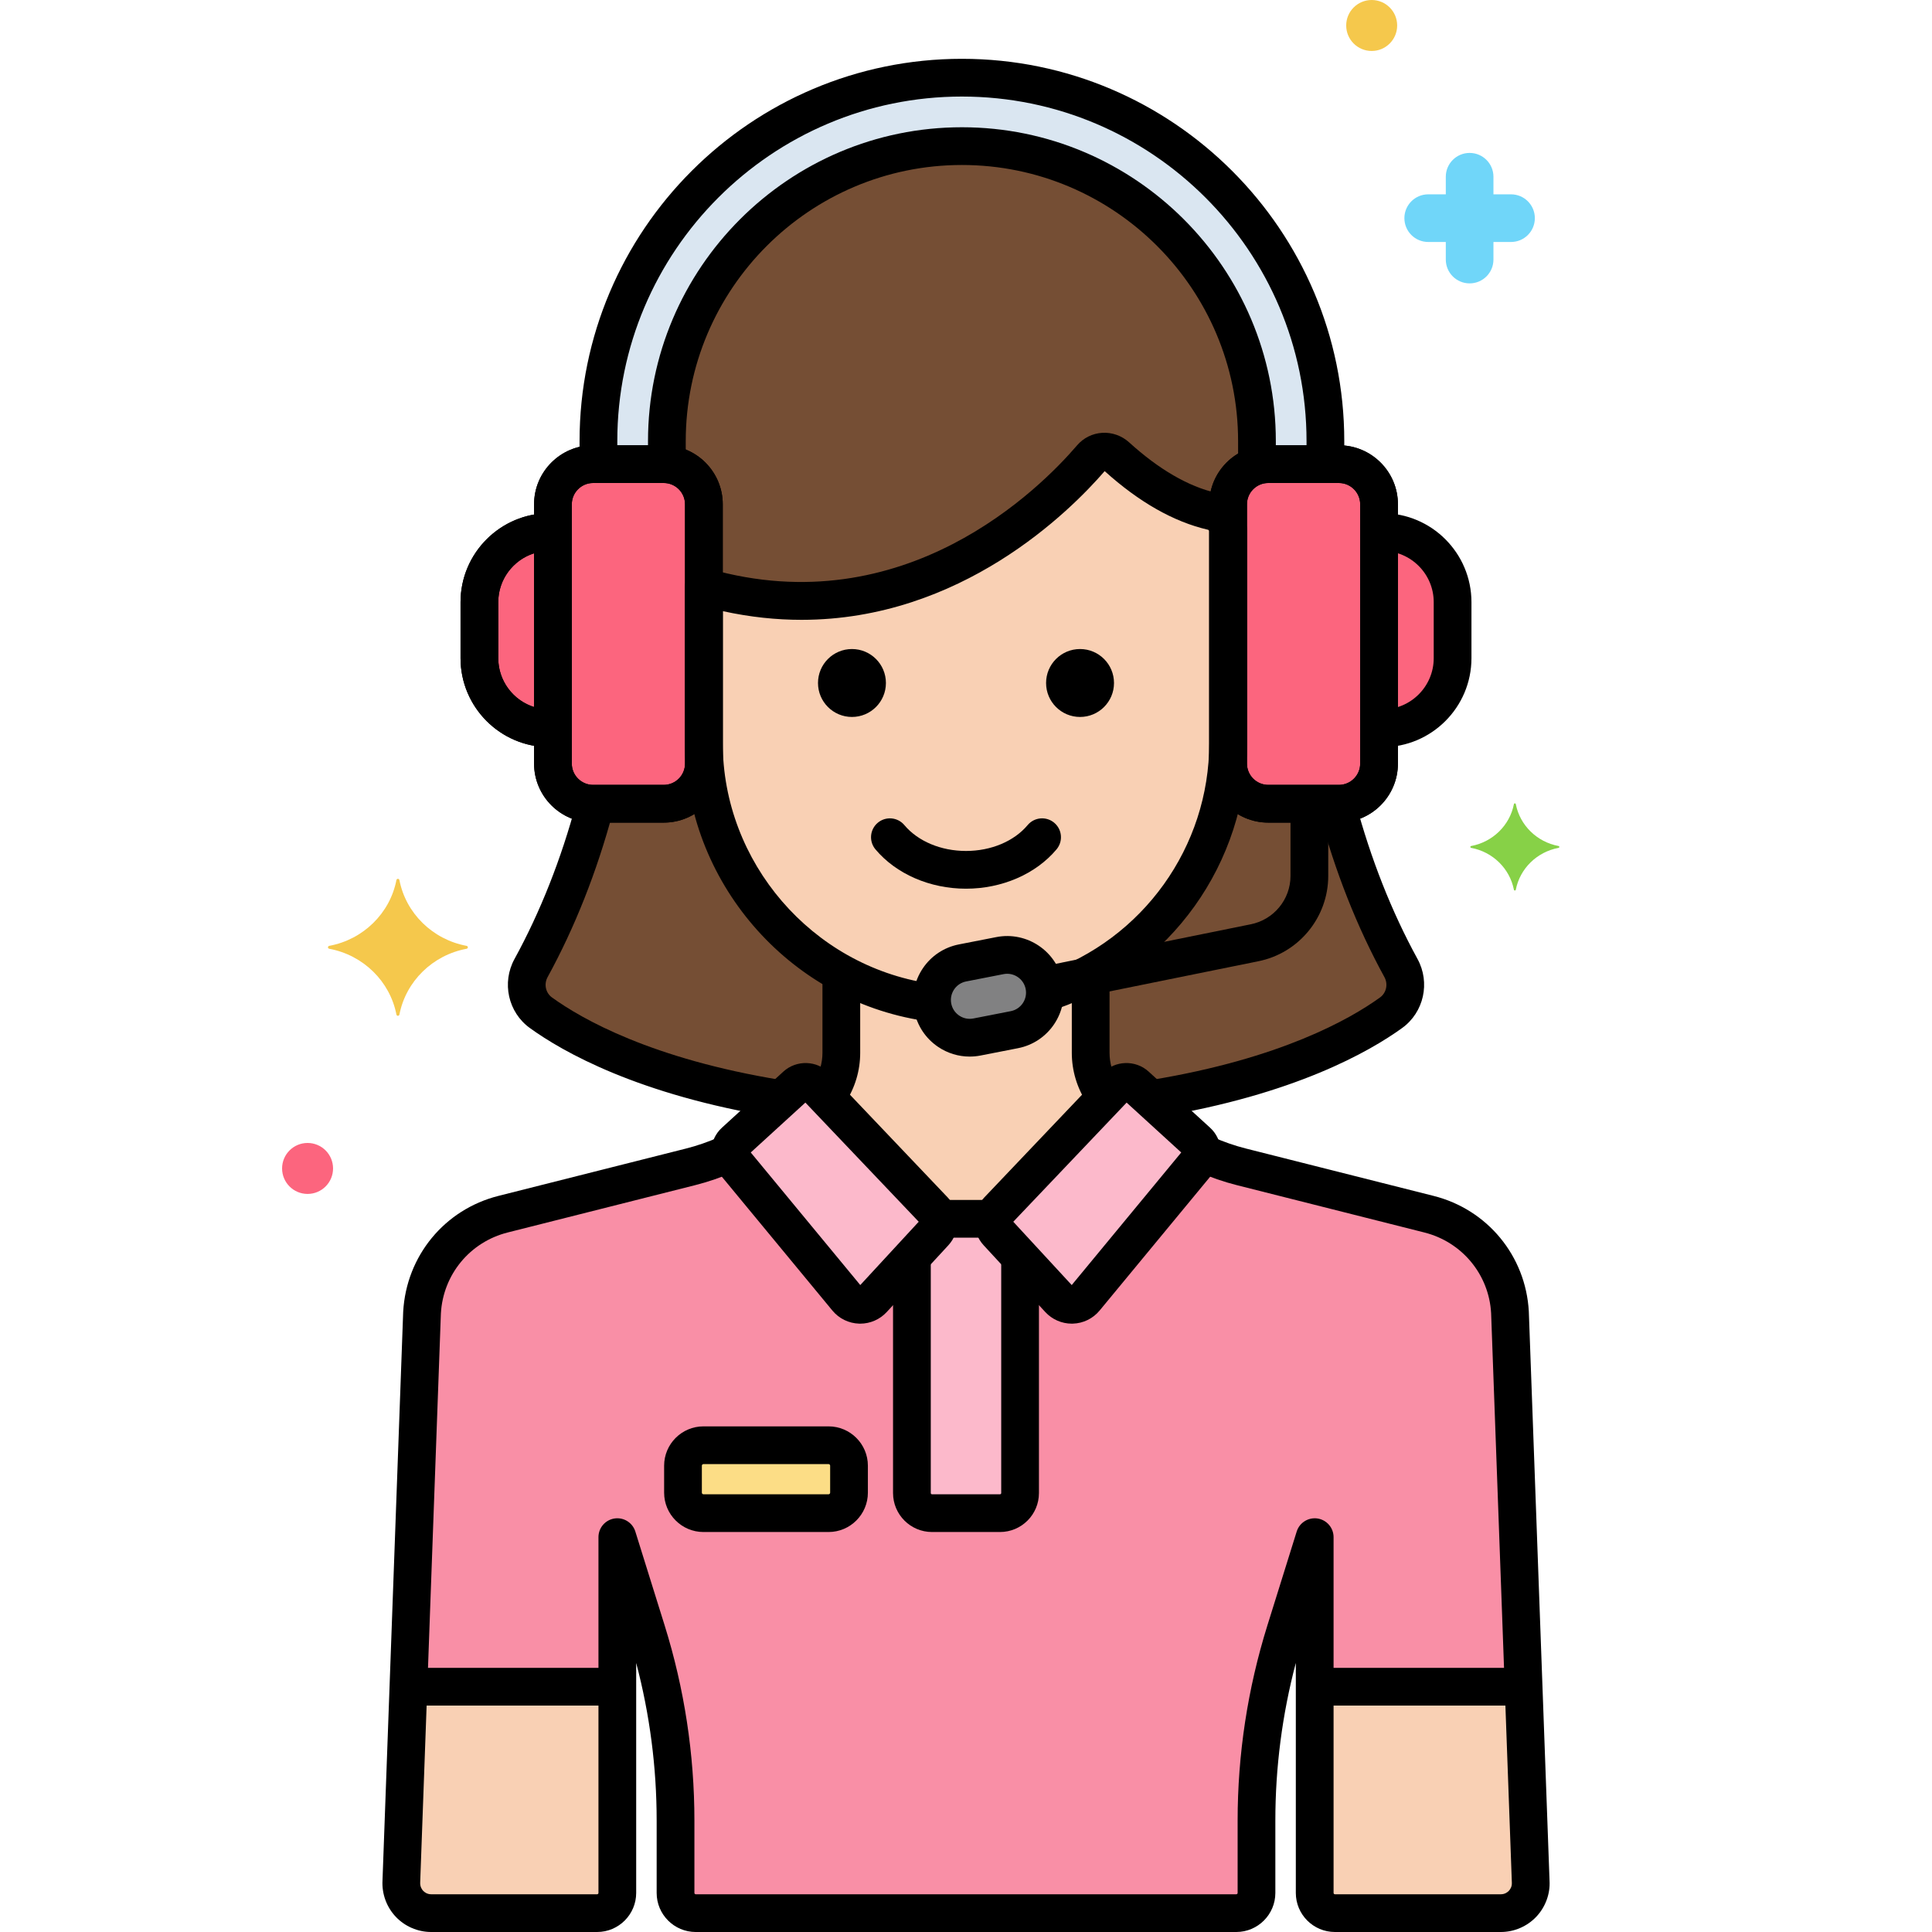 <?xml version="1.0" encoding="utf-8"?>
<!-- Generator: Adobe Illustrator 24.0.0, SVG Export Plug-In . SVG Version: 6.00 Build 0)  -->
<svg version="1.1" xmlns="http://www.w3.org/2000/svg" xmlns:xlink="http://www.w3.org/1999/xlink" x="0px" y="0px"
	 viewBox="0 0 256 256" style="enable-background:new 0 0 256 256;" xml:space="preserve">
<style type="text/css">
	.st0{fill:#3A70BF;}
	.st1{fill:#EDF4FC;}
	.st2{fill:#C7D7E5;}
	.st3{fill:#F9D0B4;}
	.st4{fill:#5B5D60;}
	.st5{fill:#5290DB;}
	.st6{fill:#70D6F9;}
	.st7{fill:#F5C84C;}
	.st8{fill:#FC657E;}
	.st9{fill:#87D147;}
	.st10{fill:#FCDD86;}
	.st11{fill:#9BE5F9;}
	.st12{fill:#B2E26D;}
	.st13{fill:#754E34;}
	.st14{fill:#FCA265;}
	.st15{fill:#818182;}
	.st16{fill:#F94EED;}
	.st17{fill:#FFC197;}
	.st18{fill:#3CAADC;}
	.st19{fill:#DAE6F1;}
	.st20{fill:#57AF12;}
	.st21{fill:#EF4460;}
	.st22{fill:#FFF0CA;}
	.st23{fill:#F98FA6;}
	.st24{fill:#EDB311;}
	.st25{fill:#FC8C48;}
	.st26{fill:#FCB9CB;}
	.st27{fill:#96BC71;}
	.st28{fill:#78A352;}
	.st29{fill:#B8DD90;}
	.st30{fill:#6FAFEF;}
	.st31{fill:#29589F;}
	.st32{fill:#414344;}
	.st33{fill:#9B6B4B;}
	.st34{fill:#73B1EF;}
</style>
<g id="Layer_1">
</g>
<g id="Layer_2">
</g>
<g id="Layer_3">
</g>
<g id="Layer_4">
</g>
<g id="Layer_5">
</g>
<g id="Layer_6">
</g>
<g id="Layer_7">
</g>
<g id="Layer_8">
</g>
<g id="Layer_9">
</g>
<g id="Layer_10">
</g>
<g id="Layer_11">
</g>
<g id="Layer_12">
</g>
<g id="Layer_13">
</g>
<g id="Layer_14">
</g>
<g id="Layer_15">
</g>
<g id="Layer_16">
</g>
<g id="Layer_17">
</g>
<g id="Layer_18">
</g>
<g id="Layer_19">
</g>
<g id="Layer_20">
</g>
<g id="Layer_21">
</g>
<g id="Layer_22">
</g>
<g id="Layer_23">
</g>
<g id="Layer_24">
</g>
<g id="Layer_25">
</g>
<g id="Layer_26">
</g>
<g id="Layer_27">
</g>
<g id="Layer_28">
</g>
<g id="Layer_29">
</g>
<g id="Layer_30">
</g>
<g id="Layer_31">
</g>
<g id="Layer_32">
	<g>
		<g>
			<g>
				<path class="st13" d="M185.633,128.268c-4.058-7.404-6.753-14.97-8.55-21.768h-9.032c-2.925,0-5.319-2.394-5.319-5.319v-2.726
					c0,13.133-7.387,24.624-18.212,30.524v10.533c0,2.163,0.742,4.201,2.012,5.853l1.364-1.434c0.702-0.739,1.866-0.779,2.619-0.092
					l1.974,1.803c17.587-2.815,27.339-8.197,31.841-11.451C186.205,132.834,186.745,130.297,185.633,128.268z"/>
			</g>
		</g>
		<g>
			<g>
				<path class="st13" d="M105.486,143.838c0.753-0.687,1.917-0.646,2.619,0.092l1.364,1.434c1.27-1.652,2.012-3.689,2.012-5.853
					v-10.533c-10.824-5.9-18.212-17.391-18.212-30.524v2.726c0,2.925-2.393,5.319-5.319,5.319h-9.032
					c-1.797,6.798-4.492,14.364-8.55,21.768c-1.112,2.029-0.572,4.566,1.303,5.922c4.501,3.255,14.253,8.636,31.841,11.451
					L105.486,143.838z"/>
			</g>
		</g>
		<g>
			<g>
				<path class="st3" d="M160.595,67.75c-3.514-0.814-7.782-2.85-12.673-7.294c-0.967-0.879-2.459-0.807-3.31,0.186
					c-5.29,6.174-24.047,24.906-51.344,17.13v20.684c0,17.591,13.257,32.226,30.272,34.433c-0.197-2.498,1.481-4.803,3.999-5.295
					l4.956-0.97c2.711-0.53,5.337,1.236,5.867,3.947c0.065,0.334,0.095,0.667,0.093,0.995c14.034-4.464,24.277-17.647,24.277-33.11
					v-28.06C162.732,69.12,161.838,68.038,160.595,67.75z"/>
			</g>
		</g>
		<g>
			<g>
				<path class="st3" d="M87.949,61.5h-9.362c-2.925,0-5.319,2.394-5.319,5.319v34.362c0,2.925,2.393,5.319,5.319,5.319h9.362
					c2.925,0,5.319-2.394,5.319-5.319V66.819C93.268,63.894,90.875,61.5,87.949,61.5z"/>
			</g>
		</g>
		<g>
			<g>
				<path class="st3" d="M73.268,70.5h-0.457c-5.108,0-9.287,4.179-9.287,9.287v7.426c0,5.108,4.179,9.287,9.287,9.287h0.457V70.5z"
					/>
			</g>
		</g>
		<g>
			<g>
				<path class="st3" d="M177.413,61.5h-9.362c-2.925,0-5.319,2.394-5.319,5.319v34.362c0,2.925,2.393,5.319,5.319,5.319h9.362
					c2.925,0,5.319-2.394,5.319-5.319V66.819C182.732,63.894,180.338,61.5,177.413,61.5z"/>
			</g>
		</g>
		<g>
			<g>
				<path class="st8" d="M182.732,70.5h0.457c5.108,0,9.287,4.179,9.287,9.287v7.426c0,5.108-4.179,9.287-9.287,9.287h-0.457V70.5z"
					/>
			</g>
		</g>
		<g>
			<g>
				<path class="st19" d="M166.554,61.742c0.478-0.142,0.974-0.242,1.497-0.242h7.572v-3.043c0-26.558-21.606-48.164-48.164-48.164
					S79.295,31.899,79.295,58.457V61.5h8.655c0.142,0,0.276,0.031,0.415,0.042v-3.085c0-21.557,17.538-39.095,39.095-39.095
					s39.095,17.538,39.095,39.095V61.742z"/>
			</g>
		</g>
		<g>
			<g>
				<path class="st8" d="M87.949,61.5h-9.362c-2.925,0-5.319,2.394-5.319,5.319v34.362c0,2.925,2.393,5.319,5.319,5.319h9.362
					c2.925,0,5.319-2.394,5.319-5.319V66.819C93.268,63.894,90.875,61.5,87.949,61.5z"/>
			</g>
		</g>
		<g>
			<g>
				<path class="st8" d="M73.268,70.5h-0.457c-5.108,0-9.287,4.179-9.287,9.287v7.426c0,5.108,4.179,9.287,9.287,9.287h0.457V70.5z"
					/>
			</g>
		</g>
		<g>
			<g>
				<path class="st8" d="M177.413,61.5h-9.362c-2.925,0-5.319,2.394-5.319,5.319v34.362c0,2.925,2.393,5.319,5.319,5.319h9.362
					c2.925,0,5.319-2.394,5.319-5.319V66.819C182.732,63.894,180.338,61.5,177.413,61.5z"/>
			</g>
		</g>
		<g>
			<g>
				<g>
					<path class="st13" d="M127.459,19.362c-21.557,0-39.095,17.538-39.095,39.095v3.085c2.73,0.217,4.904,2.493,4.904,5.277v10.953
						c27.298,7.776,46.055-10.956,51.344-17.13c0.85-0.993,2.342-1.065,3.31-0.186c4.892,4.445,9.159,6.48,12.673,7.294
						c1.243,0.288,2.136,1.37,2.136,2.646v-3.577c0-2.403,1.625-4.423,3.822-5.077l0,0v-3.285
						C166.554,36.9,149.016,19.362,127.459,19.362z"/>
				</g>
			</g>
		</g>
		<g>
			<g>
				<path class="st26" d="M158.648,151.265l-8.134-7.427c-0.753-0.687-1.917-0.646-2.619,0.092l-15.687,16.491
					c-0.77,0.81-0.78,2.078-0.022,2.899l8.157,8.837c0.936,1.014,2.552,0.97,3.431-0.094l15.054-18.223
					C159.465,153.071,159.385,151.938,158.648,151.265z"/>
			</g>
		</g>
		<g>
			<g>
				<path class="st26" d="M97.352,151.265l8.134-7.427c0.753-0.687,1.917-0.646,2.619,0.092l15.687,16.491
					c0.77,0.81,0.78,2.078,0.022,2.899l-8.157,8.837c-0.936,1.014-2.552,0.97-3.431-0.094L97.171,153.84
					C96.535,153.071,96.615,151.938,97.352,151.265z"/>
			</g>
		</g>
		<g>
			<g>
				<path class="st23" d="M200.078,173.902c-0.347-6.223-4.699-11.497-10.743-13.019l-24.833-6.269
					c-1.806-0.455-3.562-1.084-5.253-1.861c-0.022,0.385-0.155,0.767-0.419,1.086l-15.054,18.224
					c-0.879,1.064-2.495,1.109-3.431,0.094l-8.157-8.837c-0.468-0.508-0.642-1.186-0.526-1.821h-7.323
					c0.116,0.635-0.057,1.313-0.526,1.821l-8.157,8.837c-0.936,1.014-2.552,0.97-3.431-0.094L97.171,153.84
					c-0.264-0.319-0.397-0.701-0.419-1.086c-1.691,0.777-3.447,1.407-5.253,1.861l-24.833,6.269
					c-6.044,1.521-10.396,6.796-10.743,13.019l-2.744,75.418c-0.127,2.269,1.68,4.179,3.953,4.179h21.99
					c1.478,0,2.677-1.198,2.677-2.677v-47.143l3.883,12.439c2.539,8.133,3.83,16.604,3.83,25.124v9.58
					c0,1.478,1.198,2.677,2.677,2.677h30.345h10.936h30.345c1.478,0,2.677-1.198,2.677-2.677v-9.58c0-8.52,1.291-16.991,3.83-25.124
					l3.883-12.439v47.143c0,1.478,1.198,2.677,2.677,2.677h21.99c2.273,0,4.079-1.91,3.953-4.179L200.078,173.902z"/>
			</g>
		</g>
		<g>
			<g>
				<path class="st3" d="M124.339,161.5h7.323c0.072-0.393,0.253-0.769,0.547-1.078l14.317-15.051
					c-1.267-1.655-2.005-3.696-2.005-5.86v-10.533c-1.92,1.047-3.951,1.911-6.066,2.583c-0.012,2.332-1.662,4.41-4.039,4.875
					l-4.956,0.97c-2.792,0.547-5.665-1.358-5.919-4.508c-4.313-0.559-8.386-1.916-12.061-3.919v10.533
					c0,2.163-0.738,4.205-2.005,5.86l14.317,15.051C124.086,160.731,124.267,161.107,124.339,161.5z"/>
			</g>
		</g>
		<g>
			<g>
				<path class="st26" d="M135.167,197.837v-31.288l-2.98-3.228c-0.468-0.508-0.642-1.186-0.526-1.821h-7.323
					c0.116,0.635-0.057,1.313-0.526,1.821l-2.98,3.228v31.288c0,1.471,1.192,2.663,2.663,2.663h9.007
					C133.974,200.5,135.167,199.308,135.167,197.837z"/>
			</g>
		</g>
		<g>
			<g>
				<path class="st10" d="M109.788,191.5H93.212c-1.498,0-2.712,1.214-2.712,2.712v3.575c0,1.498,1.214,2.712,2.712,2.712h16.575
					c1.498,0,2.712-1.214,2.712-2.712v-3.575C112.5,192.714,111.286,191.5,109.788,191.5z"/>
			</g>
		</g>
		<g>
			<g>
				<g>
					<path class="st3" d="M174.203,250.823c0,1.478,1.198,2.677,2.677,2.677h21.99c2.273,0,4.079-1.91,3.953-4.179l-0.94-25.821
						h-27.68V250.823z"/>
				</g>
			</g>
			<g>
				<g>
					<path class="st3" d="M57.131,253.5h21.99c1.478,0,2.677-1.198,2.677-2.677V223.5h-27.68l-0.94,25.821
						C53.051,251.59,54.858,253.5,57.131,253.5z"/>
				</g>
			</g>
		</g>
		<g>
			<g>
				<g>
					<path class="st15" d="M123.593,133.46c-0.53-2.71,1.236-5.336,3.946-5.867l4.956-0.97c2.711-0.53,5.337,1.236,5.867,3.947
						c0.53,2.71-1.236,5.336-3.946,5.867l-4.956,0.97C126.74,137.939,124.122,136.16,123.593,133.46z"/>
				</g>
			</g>
		</g>
		<g>
			<g>
				<path d="M153.007,148.057c-1.203,0-2.263-0.87-2.464-2.095c-0.224-1.362,0.699-2.648,2.062-2.872
					c17.058-2.804,26.281-8.049,30.26-10.926c0.838-0.606,1.085-1.764,0.576-2.694c-3.617-6.6-6.533-13.973-8.665-21.917
					c-0.358-1.333,0.433-2.705,1.767-3.063c1.333-0.356,2.705,0.433,3.063,1.767c2.029,7.558,4.794,14.559,8.22,20.809
					c1.718,3.136,0.846,7.069-2.031,9.149c-4.336,3.135-14.309,8.837-32.379,11.808
					C153.278,148.046,153.142,148.057,153.007,148.057z"/>
			</g>
		</g>
		<g>
			<g>
				<path d="M103.105,148.075c-0.134,0-0.27-0.011-0.406-0.033c-18.138-2.964-28.143-8.682-32.493-11.826
					c-2.876-2.08-3.75-6.014-2.03-9.149c3.418-6.237,6.18-13.223,8.208-20.765c0.359-1.333,1.729-2.124,3.063-1.765
					c1.333,0.358,2.124,1.73,1.765,3.063c-2.131,7.926-5.042,15.284-8.651,21.87c-0.51,0.93-0.263,2.088,0.575,2.694
					c3.992,2.886,13.246,8.145,30.37,10.943c1.362,0.223,2.287,1.508,2.064,2.871C105.369,147.204,104.308,148.075,103.105,148.075z
					"/>
			</g>
		</g>
		<g>
			<g>
				<path d="M128,117.757c-4.776,0-9.262-1.95-11.999-5.215c-0.887-1.058-0.748-2.635,0.31-3.522c1.06-0.887,2.636-0.747,3.522,0.31
					c1.798,2.146,4.852,3.427,8.167,3.427s6.369-1.281,8.167-3.427c0.887-1.058,2.464-1.198,3.522-0.31
					c1.058,0.887,1.197,2.464,0.31,3.522C137.262,115.808,132.776,117.757,128,117.757z"/>
			</g>
		</g>
		<g>
			<g>
				<circle cx="143.111" cy="90.5" r="4.5"/>
			</g>
		</g>
		<g>
			<g>
				<circle cx="112.889" cy="90.5" r="4.5"/>
			</g>
		</g>
		<g>
			<g>
				<path d="M122.796,135.284c-0.125,0-0.251-0.01-0.379-0.029c-18.043-2.744-31.649-18.564-31.649-36.8V77.771
					c0-0.784,0.368-1.523,0.994-1.995c0.626-0.473,1.438-0.624,2.191-0.409c25.92,7.385,43.875-10.649,48.761-16.352
					c0.849-0.991,2.033-1.581,3.333-1.663c1.293-0.081,2.591,0.376,3.556,1.253c3.952,3.59,7.84,5.848,11.557,6.709
					c2.397,0.556,4.072,2.645,4.072,5.082v28.06c0,15.887-10.131,30.042-25.209,35.225c-1.306,0.448-2.729-0.247-3.177-1.552
					c-0.449-1.306,0.246-2.728,1.552-3.177c13.06-4.488,21.834-16.744,21.834-30.496v-28.06c0-0.113-0.101-0.188-0.201-0.21
					c-4.515-1.046-9.109-3.657-13.656-7.759c-4.63,5.357-19.026,19.704-40.159,19.705c-3.32,0-6.807-0.354-10.448-1.153v17.477
					c0,15.786,11.78,29.481,27.401,31.856c1.365,0.208,2.303,1.482,2.096,2.848C125.077,134.397,124.011,135.284,122.796,135.284z"
					/>
			</g>
		</g>
		<g>
			<g>
				<path d="M87.949,109h-9.362c-4.312,0-7.819-3.507-7.819-7.819V66.819c0-4.312,3.507-7.819,7.819-7.819h9.362
					c4.312,0,7.819,3.507,7.819,7.819v34.362C95.768,105.493,92.261,109,87.949,109z M78.587,64c-1.554,0-2.819,1.265-2.819,2.819
					v34.362c0,1.554,1.265,2.819,2.819,2.819h9.362c1.554,0,2.819-1.265,2.819-2.819V66.819c0-1.554-1.265-2.819-2.819-2.819H78.587
					z"/>
			</g>
		</g>
		<g>
			<g>
				<path d="M73.268,99h-0.457c-6.5,0-11.787-5.288-11.787-11.787v-7.426c0-6.5,5.288-11.787,11.787-11.787h0.457
					c1.381,0,2.5,1.119,2.5,2.5v26C75.768,97.881,74.649,99,73.268,99z M70.768,73.314c-2.747,0.869-4.744,3.442-4.744,6.473v7.426
					c0,3.031,1.997,5.604,4.744,6.473V73.314z"/>
			</g>
		</g>
		<g>
			<g>
				<path d="M177.413,109h-9.362c-4.312,0-7.819-3.507-7.819-7.819V66.819c0-4.312,3.507-7.819,7.819-7.819h9.362
					c4.312,0,7.819,3.507,7.819,7.819v34.362C185.231,105.493,181.724,109,177.413,109z M168.05,64
					c-1.554,0-2.819,1.265-2.819,2.819v34.362c0,1.554,1.265,2.819,2.819,2.819h9.362c1.554,0,2.819-1.265,2.819-2.819V66.819
					c0-1.554-1.265-2.819-2.819-2.819H168.05z"/>
			</g>
		</g>
		<g>
			<g>
				<path d="M183.188,99c-1.381,0-2.5-1.119-2.5-2.5s1.119-2.5,2.5-2.5c3.742,0,6.787-3.045,6.787-6.787v-7.426
					c0-3.742-3.045-6.787-6.787-6.787c-1.381,0-2.5-1.119-2.5-2.5s1.119-2.5,2.5-2.5c6.5,0,11.787,5.288,11.787,11.787v7.426
					C194.976,93.712,189.688,99,183.188,99z"/>
			</g>
		</g>
		<g>
			<g>
				<path d="M166.554,63.344c-1.381,0-2.5-1.119-2.5-2.5v-2.387c0-20.178-16.417-36.595-36.595-36.595S90.864,38.279,90.864,58.457
					v2.084c0,1.381-1.119,2.5-2.5,2.5s-2.5-1.119-2.5-2.5v-2.084c0-22.936,18.659-41.595,41.595-41.595s41.595,18.659,41.595,41.595
					v2.387C169.054,62.225,167.935,63.344,166.554,63.344z"/>
			</g>
		</g>
		<g>
			<g>
				<path d="M175.623,63.031c-1.381,0-2.5-1.119-2.5-2.5v-2.074c0-25.179-20.485-45.664-45.664-45.664S81.795,33.278,81.795,58.457
					V60.5c0,1.381-1.119,2.5-2.5,2.5s-2.5-1.119-2.5-2.5v-2.043c0-27.936,22.728-50.664,50.664-50.664s50.664,22.728,50.664,50.664
					v2.074C178.123,61.912,177.004,63.031,175.623,63.031z"/>
			</g>
		</g>
		<g>
			<g>
				<path d="M87.949,109h-9.362c-4.312,0-7.819-3.507-7.819-7.819V66.819c0-4.312,3.507-7.819,7.819-7.819h9.362
					c4.312,0,7.819,3.507,7.819,7.819v34.362C95.768,105.493,92.261,109,87.949,109z M78.587,64c-1.554,0-2.819,1.265-2.819,2.819
					v34.362c0,1.554,1.265,2.819,2.819,2.819h9.362c1.554,0,2.819-1.265,2.819-2.819V66.819c0-1.554-1.265-2.819-2.819-2.819H78.587
					z"/>
			</g>
		</g>
		<g>
			<g>
				<path d="M72.812,99c-6.5,0-11.787-5.288-11.787-11.787v-7.426c0-6.5,5.288-11.787,11.787-11.787c1.381,0,2.5,1.119,2.5,2.5
					s-1.119,2.5-2.5,2.5c-3.742,0-6.787,3.045-6.787,6.787v7.426c0,3.742,3.045,6.787,6.787,6.787c1.381,0,2.5,1.119,2.5,2.5
					S74.192,99,72.812,99z"/>
			</g>
		</g>
		<g>
			<g>
				<path d="M177.413,109h-9.362c-4.312,0-7.819-3.507-7.819-7.819V66.819c0-4.312,3.507-7.819,7.819-7.819h9.362
					c4.312,0,7.819,3.507,7.819,7.819v34.362C185.231,105.493,181.724,109,177.413,109z M168.05,64
					c-1.554,0-2.819,1.265-2.819,2.819v34.362c0,1.554,1.265,2.819,2.819,2.819h9.362c1.554,0,2.819-1.265,2.819-2.819V66.819
					c0-1.554-1.265-2.819-2.819-2.819H168.05z"/>
			</g>
		</g>
		<g>
			<g>
				<path d="M138.73,132.999c-1.165,0-2.207-0.818-2.448-2.003c-0.274-1.354,0.6-2.673,1.953-2.947l27.472-5.571
					c3.074-0.602,5.292-3.296,5.292-6.411v-7.108c0-1.381,1.119-2.5,2.5-2.5s2.5,1.119,2.5,2.5v7.108
					c0,5.5-3.917,10.258-9.315,11.314l-27.455,5.567C139.062,132.982,138.895,132.999,138.73,132.999z"/>
			</g>
		</g>
		<g>
			<g>
				<path d="M142.018,175.391c-1.332,0-2.605-0.556-3.511-1.538l-8.157-8.836c-1.646-1.783-1.626-4.558,0.046-6.318l15.688-16.492
					c1.628-1.71,4.372-1.808,6.116-0.216l8.134,7.427h0c1.723,1.574,1.908,4.215,0.421,6.014l-15.053,18.223
					c-0.879,1.064-2.174,1.696-3.553,1.733C142.105,175.391,142.062,175.391,142.018,175.391z M134.265,161.887l7.744,8.39
					l14.512-17.568l-7.238-6.609L134.265,161.887z M156.96,153.109c0.001,0,0.001,0.001,0.002,0.002L156.96,153.109z"/>
			</g>
		</g>
		<g>
			<g>
				<path d="M113.982,175.391c-0.044,0-0.087,0-0.131-0.002c-1.379-0.038-2.674-0.669-3.553-1.733l-15.054-18.224
					c-1.486-1.798-1.301-4.439,0.422-6.013h0l8.134-7.427c1.744-1.592,4.489-1.497,6.116,0.216l15.687,16.491
					c1.673,1.76,1.693,4.535,0.047,6.318l-8.157,8.836C116.587,174.835,115.313,175.391,113.982,175.391z M99.479,152.708
					l14.512,17.568l7.744-8.39l-15.018-15.788L99.479,152.708z M99.038,153.111c0-0.001,0.001-0.001,0.002-0.002L99.038,153.111
					L99.038,153.111z"/>
			</g>
		</g>
		<g>
			<g>
				<path d="M198.869,256H176.88c-2.854,0-5.177-2.322-5.177-5.177v-30.475c-1.802,6.816-2.713,13.828-2.713,20.896v9.58
					c0,2.854-2.322,5.177-5.177,5.177H92.187c-2.854,0-5.177-2.322-5.177-5.177v-9.58c0-7.067-0.912-14.079-2.713-20.896v30.475
					c0,2.854-2.322,5.177-5.176,5.177h-21.99c-1.768,0-3.478-0.736-4.693-2.021c-1.214-1.284-1.854-3.033-1.756-4.798l2.742-75.37
					c0.412-7.403,5.487-13.554,12.631-15.352l24.832-6.268c1.474-0.372,2.954-0.882,4.4-1.52c1.264-0.555,2.74,0.017,3.296,1.28
					c0.556,1.264-0.017,2.739-1.28,3.296c-1.702,0.75-3.449,1.352-5.193,1.792l-24.832,6.268c-5.012,1.262-8.571,5.575-8.859,10.734
					l-2.742,75.37c-0.033,0.594,0.233,0.961,0.394,1.132c0.162,0.17,0.514,0.457,1.061,0.457h21.99c0.097,0,0.176-0.079,0.176-0.177
					v-47.143c0-1.235,0.902-2.285,2.123-2.472c1.22-0.186,2.395,0.548,2.763,1.727l3.883,12.439
					c2.617,8.383,3.944,17.086,3.944,25.869v9.58c0,0.098,0.079,0.177,0.177,0.177h71.626c0.098,0,0.177-0.079,0.177-0.177v-9.58
					c0-8.784,1.327-17.487,3.944-25.869l3.883-12.439c0.368-1.179,1.543-1.909,2.763-1.727c1.221,0.187,2.123,1.236,2.123,2.472
					v47.143c0,0.098,0.079,0.177,0.177,0.177h21.989c0.547,0,0.899-0.286,1.061-0.457c0.161-0.17,0.427-0.538,0.396-1.083
					l-2.747-75.467c-0.285-5.11-3.844-9.424-8.854-10.685l-24.835-6.269c-1.744-0.438-3.495-1.043-5.202-1.796
					c-1.264-0.557-1.836-2.033-1.279-3.296c0.557-1.264,2.036-1.834,3.296-1.279c1.451,0.64,2.934,1.152,4.407,1.523l24.835,6.269
					c7.142,1.798,12.217,7.948,12.627,15.303l2.747,75.467c0.096,1.717-0.544,3.465-1.759,4.75
					C202.347,255.264,200.637,256,198.869,256z"/>
			</g>
		</g>
		<g>
			<g>
				<path d="M146.091,147.254c-0.817,0-1.619-0.4-2.098-1.137c-1.291-1.983-1.973-4.267-1.973-6.606v-9.679
					c0-1.381,1.119-2.5,2.5-2.5s2.5,1.119,2.5,2.5v9.679c0,1.368,0.402,2.709,1.164,3.878c0.753,1.157,0.426,2.706-0.731,3.459
					C147.031,147.123,146.558,147.254,146.091,147.254z"/>
			</g>
		</g>
		<g>
			<g>
				<path d="M131.219,164h-6.188c-1.381,0-2.5-1.119-2.5-2.5s1.119-2.5,2.5-2.5h6.188c1.381,0,2.5,1.119,2.5,2.5
					S132.6,164,131.219,164z"/>
			</g>
		</g>
		<g>
			<g>
				<path d="M109.906,147.259c-0.468,0-0.941-0.131-1.363-0.406c-1.157-0.754-1.483-2.303-0.729-3.459
					c0.763-1.17,1.166-2.513,1.166-3.882v-9.887c0-1.381,1.119-2.5,2.5-2.5s2.5,1.119,2.5,2.5v9.887
					c0,2.341-0.684,4.627-1.978,6.612C111.523,146.859,110.723,147.259,109.906,147.259z"/>
			</g>
		</g>
		<g>
			<g>
				<path d="M132.503,203h-9.007c-2.847,0-5.163-2.316-5.163-5.163v-30.754c0-1.381,1.119-2.5,2.5-2.5s2.5,1.119,2.5,2.5v30.754
					c0,0.09,0.073,0.163,0.163,0.163h9.007c0.09,0,0.163-0.073,0.163-0.163V167.25c0-1.381,1.119-2.5,2.5-2.5s2.5,1.119,2.5,2.5
					v30.586C137.667,200.684,135.351,203,132.503,203z"/>
			</g>
		</g>
		<g>
			<g>
				<path d="M109.788,203H93.212c-2.874,0-5.212-2.338-5.212-5.212v-3.575c0-2.874,2.338-5.212,5.212-5.212h16.575
					c2.874,0,5.212,2.338,5.212,5.212v3.575C115,200.662,112.662,203,109.788,203z M93.212,194c-0.117,0-0.212,0.095-0.212,0.212
					v3.575c0,0.117,0.095,0.212,0.212,0.212h16.575c0.117,0,0.212-0.095,0.212-0.212v-3.575c0-0.117-0.095-0.212-0.212-0.212H93.212
					z"/>
			</g>
		</g>
		<g>
			<g>
				<g>
					<path d="M200.875,226h-25.75c-1.381,0-2.5-1.119-2.5-2.5s1.119-2.5,2.5-2.5h25.75c1.381,0,2.5,1.119,2.5,2.5
						S202.256,226,200.875,226z"/>
				</g>
			</g>
			<g>
				<g>
					<path d="M80.917,226h-26c-1.381,0-2.5-1.119-2.5-2.5s1.119-2.5,2.5-2.5h26c1.381,0,2.5,1.119,2.5,2.5S82.298,226,80.917,226z"
						/>
				</g>
			</g>
		</g>
		<g>
			<g>
				<path class="st7" d="M61.822,125.33c-4.498-0.838-8.043-4.31-8.898-8.716c-0.043-0.221-0.352-0.221-0.395,0
					c-0.855,4.406-4.4,7.879-8.898,8.716c-0.226,0.042-0.226,0.345,0,0.387c4.498,0.838,8.043,4.31,8.898,8.717
					c0.043,0.221,0.352,0.221,0.395,0c0.855-4.406,4.4-7.879,8.898-8.717C62.047,125.675,62.047,125.373,61.822,125.33z"/>
			</g>
		</g>
		<g>
			<g>
				<path class="st9" d="M206.515,112.101c-2.862-0.533-5.118-2.743-5.663-5.547c-0.027-0.141-0.224-0.141-0.251,0
					c-0.544,2.804-2.8,5.014-5.663,5.547c-0.144,0.027-0.144,0.219,0,0.246c2.862,0.533,5.118,2.743,5.663,5.547
					c0.027,0.141,0.224,0.141,0.251,0c0.544-2.804,2.8-5.014,5.663-5.547C206.658,112.32,206.658,112.128,206.515,112.101z"/>
			</g>
		</g>
		<g>
			<g>
				<path class="st6" d="M189.246,25.75h2.33v-2.33c0-1.744,1.413-3.157,3.157-3.157s3.157,1.413,3.157,3.157v2.33h2.329
					c1.744,0,3.157,1.413,3.157,3.157s-1.413,3.157-3.157,3.157h-2.329v2.33c0,1.744-1.413,3.157-3.157,3.157
					s-3.157-1.413-3.157-3.157v-2.33h-2.33c-1.744,0-3.157-1.413-3.157-3.157S187.502,25.75,189.246,25.75z"/>
			</g>
		</g>
		<g>
			<g>
				<circle class="st8" cx="40.755" cy="154.825" r="3.377"/>
			</g>
		</g>
		<g>
			<g>
				<circle class="st7" cx="181.755" cy="3.377" r="3.377"/>
			</g>
		</g>
		<g>
			<g>
				<g>
					<path d="M128.483,140.002c-1.479,0-2.924-0.439-4.177-1.284c-1.658-1.119-2.783-2.816-3.167-4.778
						c-0.385-1.966,0.02-3.964,1.137-5.626c1.118-1.662,2.816-2.79,4.783-3.174l4.956-0.97c4.058-0.794,8.007,1.862,8.801,5.92
						c0.794,4.058-1.861,8.006-5.92,8.8l-4.956,0.97C129.455,139.956,128.967,140.002,128.483,140.002z M133.456,129.03
						c-0.159,0-0.319,0.015-0.481,0.047l-4.956,0.97c-0.655,0.128-1.221,0.504-1.594,1.058c-0.373,0.554-0.507,1.22-0.379,1.875l0,0
						c0.128,0.654,0.503,1.22,1.056,1.593c0.554,0.374,1.222,0.509,1.877,0.38l4.956-0.97c1.353-0.265,2.237-1.58,1.973-2.933
						C135.676,129.859,134.627,129.03,133.456,129.03z"/>
				</g>
			</g>
		</g>
	</g>
</g>
<g id="Layer_33">
</g>
<g id="Layer_34">
</g>
<g id="Layer_35">
</g>
<g id="Layer_36">
</g>
<g id="Layer_37">
</g>
<g id="Layer_38">
</g>
<g id="Layer_39">
</g>
<g id="Layer_40">
</g>
<g id="Layer_41">
</g>
<g id="Layer_42">
</g>
<g id="Layer_43">
</g>
<g id="Layer_44">
</g>
<g id="Layer_45">
</g>
<g id="Layer_46">
</g>
<g id="Layer_47">
</g>
<g id="Layer_48">
</g>
<g id="Layer_49">
</g>
<g id="Layer_50">
</g>
<g id="Layer_51">
</g>
<g id="Layer_52">
</g>
<g id="Layer_53">
</g>
<g id="Layer_54">
</g>
<g id="Layer_55">
</g>
<g id="Layer_56">
</g>
<g id="Layer_57">
</g>
<g id="Layer_58">
</g>
<g id="Layer_59">
</g>
<g id="Layer_60">
</g>
<g id="Layer_61">
</g>
<g id="Layer_62">
</g>
<g id="Layer_63">
</g>
<g id="Layer_64">
</g>
<g id="Layer_65">
</g>
<g id="Layer_66">
</g>
<g id="Layer_67">
</g>
<g id="Layer_68">
</g>
<g id="Layer_69">
</g>
<g id="Layer_70">
</g>
<g id="Layer_71">
</g>
<g id="Layer_72">
</g>
<g id="Layer_73">
</g>
<g id="Layer_74">
</g>
<g id="Layer_75">
</g>
<g id="Layer_76">
</g>
<g id="Layer_77">
</g>
<g id="Layer_78">
</g>
<g id="Layer_79">
</g>
<g id="Layer_80">
</g>
</svg>

